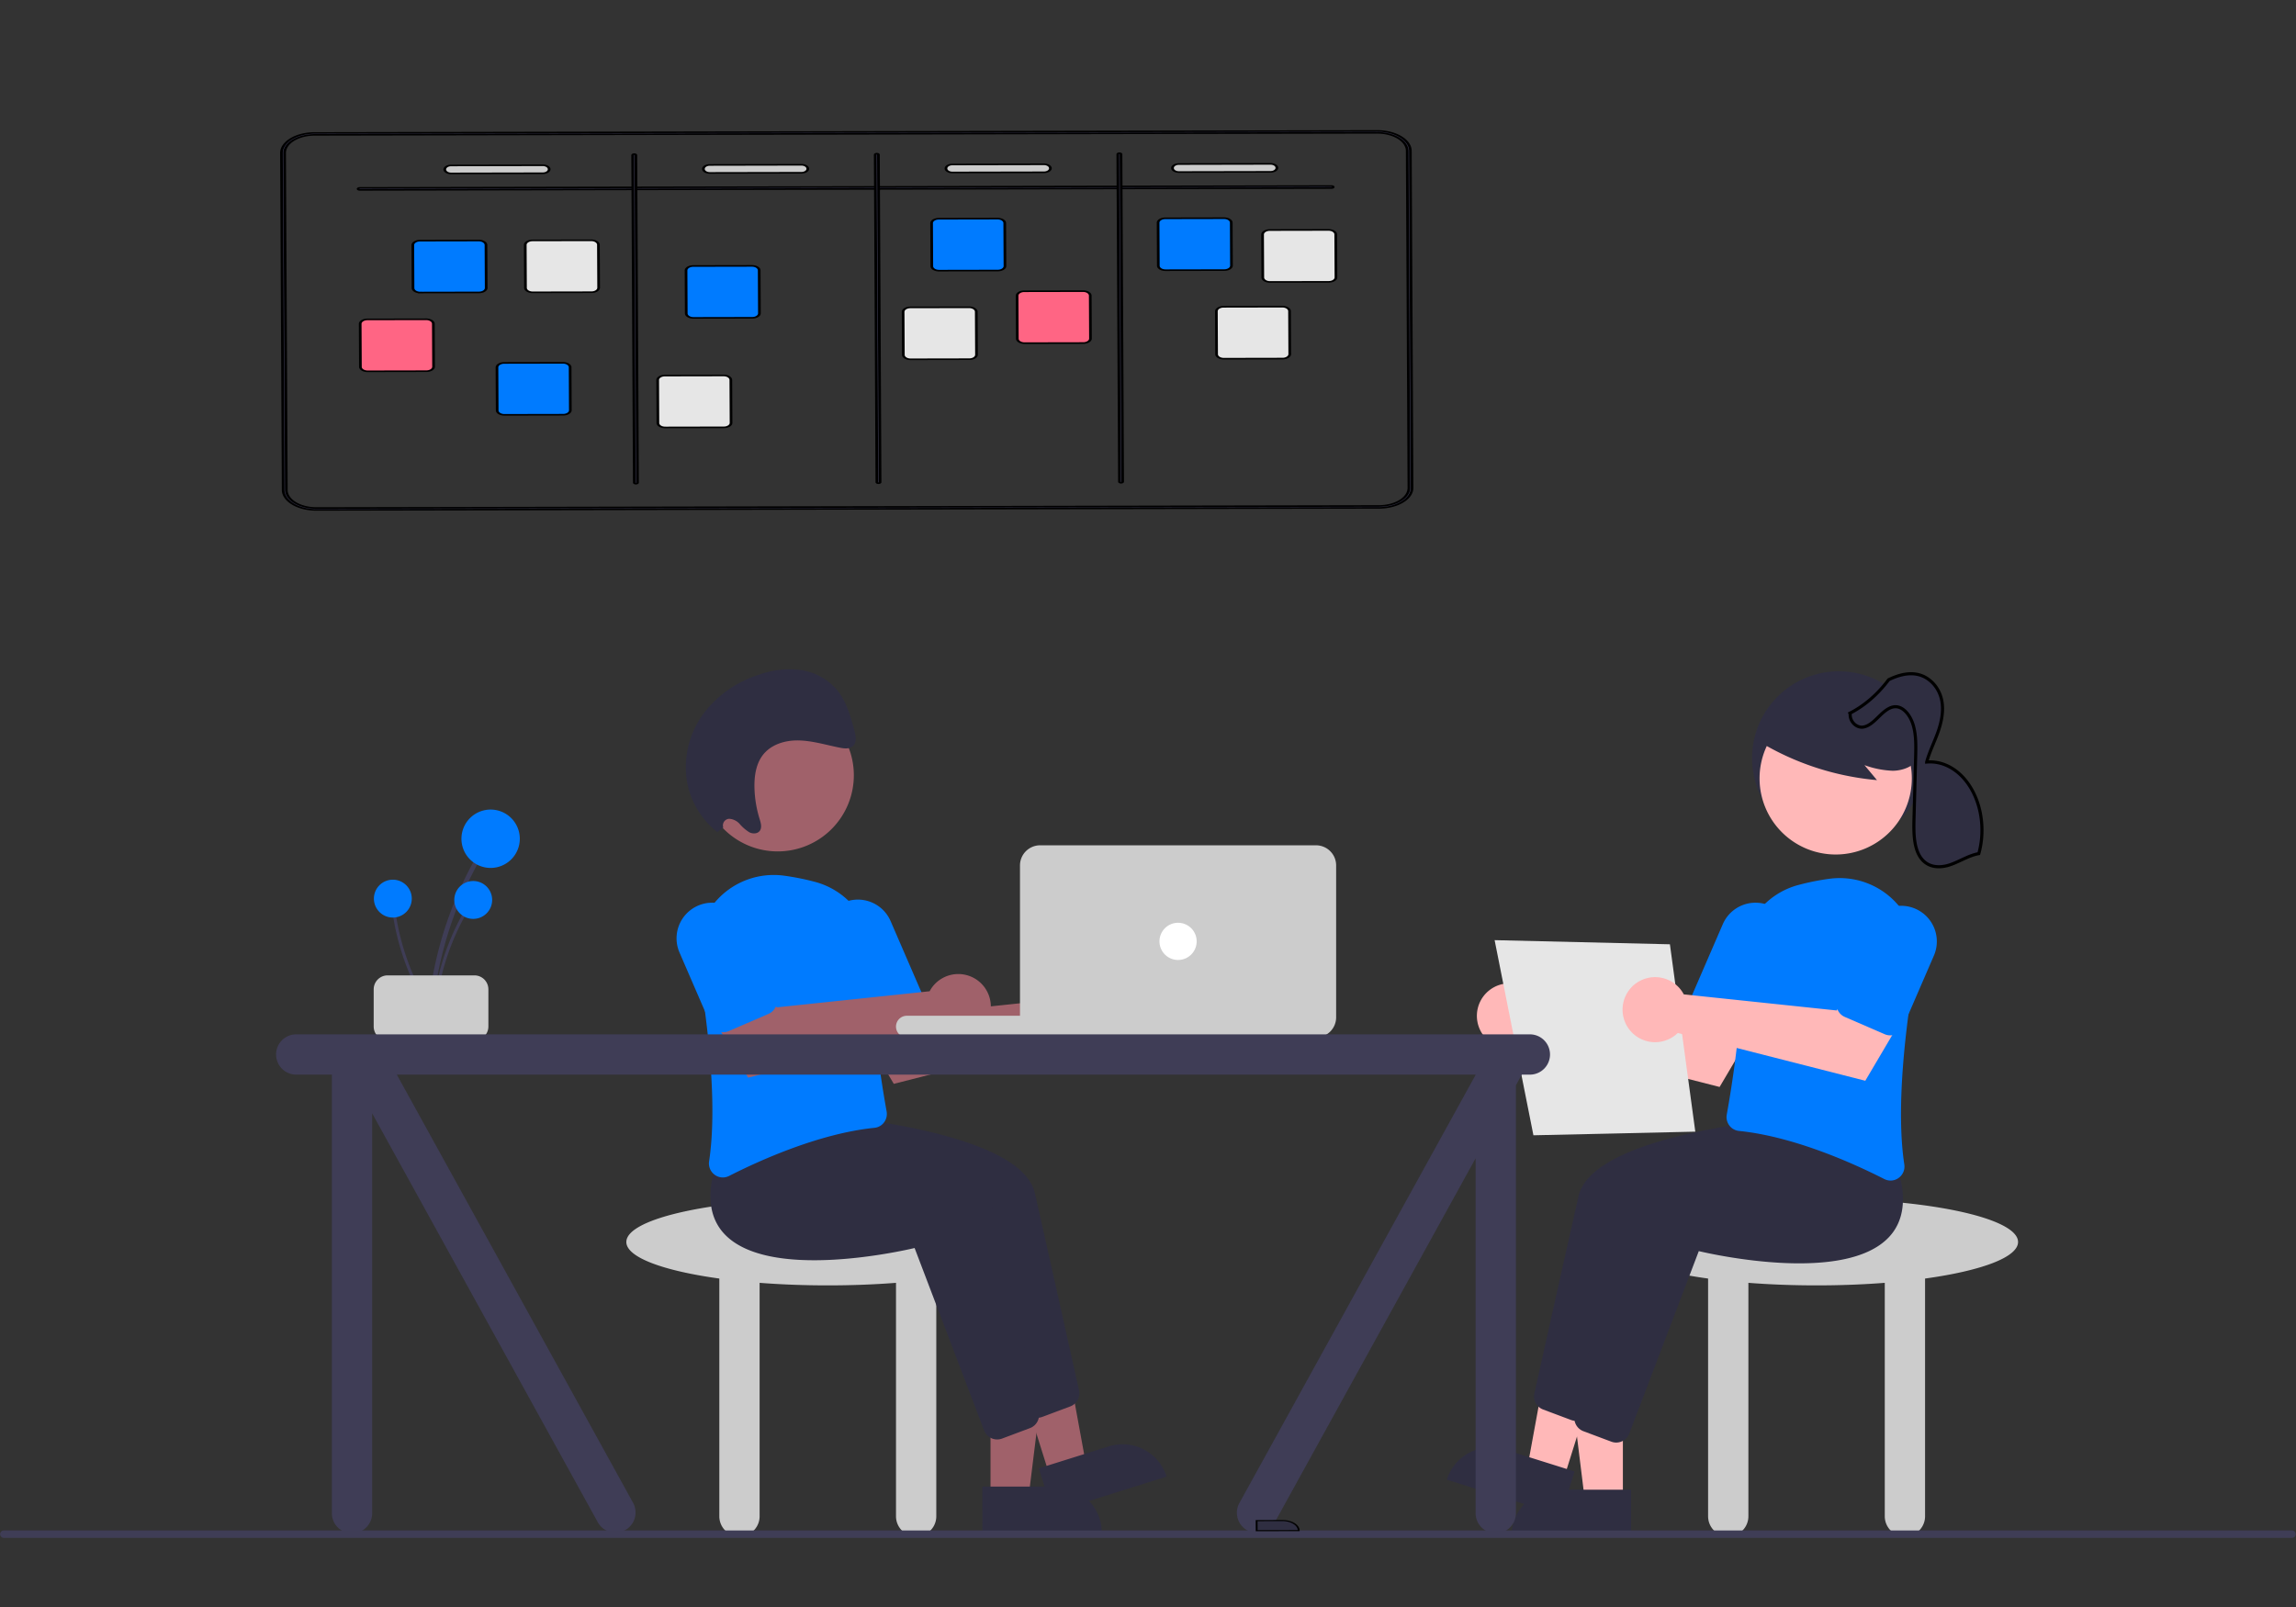 <?xml version="1.0" encoding="utf-8"?>
<svg id="master-artboard" viewBox="0 0 1400 980" version="1.1" xmlns="http://www.w3.org/2000/svg" x="0px" y="0px" style="enable-background:new 0 0 1400 980;" width="1400px" height="980px"><rect x="0" y="0" width="1400" height="980" fill="#333333" stroke="none"/><g transform="matrix(1.89, 0, 0, 1.89, -0, 42.079)"><g>
  <title>background</title>
  <path d="M -1 -1 H 741.675 V 474.949 H -1 V -1 Z" id="canvas_background" fill="none"/>
 </g><g>
  <title>Layer 1</title>
  <path d="m332.07,378.482c0,-7.732 -29.102,-14 -65,-14s-65,6.268 -65,14c0,4.955 11.964,9.306 30,11.794l0,76.706a6.5,6.5 0 0 0 13,0l0,-75.324c6.872,0.532 14.277,0.824 22,0.824s15.128,-0.292 22,-0.824l0,75.324a6.5,6.5 0 0 0 13,0l0,-76.706c18.036,-2.488 30,-6.839 30,-11.794z" fill="#ccc" id="svg_50"/>
  <path d="M 319.563 460.906 L 331.823 460.906 L 337.655 413.618 L 319.561 413.618 L 319.563 460.906 Z" fill="#a0616a" id="svg_51"/>
  <path d="m1448.695,1813.12l38.531,0l0,0l0,14.887l0,0l-23.644,0a14.887,14.887 0 0 1 -14.887,-14.887l0,0l0,0z" transform="rotate(179.997 902.096 1142.69)" fill="#2f2e41" id="svg_52"/>
  <path d="M 338.701 454.064 L 350.398 450.393 L 341.806 403.528 L 324.542 408.945 L 338.701 454.064 Z" fill="#a0616a" id="svg_53"/>
  <path d="m1679.84,1571.3l38.531,0l0,0l0,14.887l0,0l-23.644,0a14.887,14.887 0 0 1 -14.887,-14.887l0,0l-0,0z" transform="rotate(162.577 1113.69 912.876)" fill="#2f2e41" id="svg_54"/>
  <path d="m330.499,432.299l-22.427,-58.871c-5.031,1.182 -47.227,10.519 -61.359,-4.528c-4.843,-5.157 -5.788,-12.629 -2.808,-22.208l8.248,-10.364l0.256,0.014c3.118,0.164 76.435,4.273 81.461,26.389c4.238,18.645 11.977,53.405 14.247,63.615a4.516,4.516 0 0 1 -2.814,5.184l-9.019,3.382a4.462,4.462 0 0 1 -1.572,0.286a4.513,4.513 0 0 1 -4.213,-2.897z" fill="#2f2e41" id="svg_55"/>
  <path d="m317.499,439.299l-22.427,-58.871c-5.032,1.182 -47.227,10.518 -61.359,-4.528c-4.843,-5.157 -5.788,-12.629 -2.808,-22.208l8.248,-10.364l0.256,0.014c3.118,0.164 76.435,4.273 81.461,26.389c4.238,18.645 11.977,53.405 14.247,63.615a4.516,4.516 0 0 1 -2.814,5.184l-9.019,3.382a4.462,4.462 0 0 1 -1.572,0.286a4.513,4.513 0 0 1 -4.213,-2.897z" fill="#2f2e41" id="svg_56"/>
  <path d="m347.807,298.176a10.527,10.527 0 0 0 -0.885,1.402l-49.32,5.196l-7.1,-9.734l-16.091,8.794l13.944,23.621l60.487,-15.423a10.496,10.496 0 1 0 -1.036,-13.857l0,0z" fill="#a0616a" id="svg_57"/>
  <path d="m230.588,356.8a4.507,4.507 0 0 1 -1.819,-4.349c2.782,-18.343 -0.419,-44.619 -3.595,-63.433a24.795,24.795 0 0 1 27.559,-28.762a79.865,79.865 0 0 1 9.913,1.954l0,0a24.596,24.596 0 0 1 18.582,24.468c-0.475,18.154 3.211,40.806 4.818,49.701a4.519,4.519 0 0 1 -0.834,3.511a4.392,4.392 0 0 1 -3.096,1.75c-17.808,1.817 -37.012,10.502 -46.874,15.517a4.501,4.501 0 0 1 -2.05,0.501a4.429,4.429 0 0 1 -2.606,-0.858z" fill="#007bff" id="svg_58"/>
  <path d="m278.659,309.488a4.471,4.471 0 0 1 -2.474,-2.397l-9.931,-22.942a11.5,11.5 0 1 1 21.107,-9.136l9.932,22.942a4.506,4.506 0 0 1 -2.342,5.917l-12.848,5.562a4.469,4.469 0 0 1 -3.444,0.055l-0,0z" fill="#007bff" id="svg_59"/>
  <path d="m300.807,296.176a10.527,10.527 0 0 0 -0.885,1.402l-49.32,5.196l-7.1,-9.734l-16.091,8.794l13.944,23.621l60.487,-15.423a10.496,10.496 0 1 0 -1.036,-13.857l0,0z" fill="#a0616a" id="svg_60"/>
  <path d="m231.659,310.488a4.471,4.471 0 0 1 -2.474,-2.397l-9.931,-22.942a11.5,11.5 0 1 1 21.107,-9.136l9.932,22.942a4.506,4.506 0 0 1 -2.342,5.917l-12.848,5.562a4.469,4.469 0 0 1 -3.444,0.055l-0,0z" fill="#007bff" id="svg_61"/>
  <path d="M 275.467 227.891 A 24.561 24.561 0 0 1 250.906 252.452 A 24.561 24.561 0 0 1 226.345 227.891 A 24.561 24.561 0 0 1 250.906 203.33 A 24.561 24.561 0 0 1 275.467 227.891 Z" fill="#a0616a" id="svg_62"/>
  <path d="m233.346,244.748a2.135,2.135 0 0 1 1.856,-2.819a4.93,4.93 0 0 1 3.476,1.715a13.834,13.834 0 0 0 3.071,2.637c1.188,0.599 2.8,0.514 3.477,-0.628c0.636,-1.072 0.2,-2.508 -0.185,-3.753a36.907,36.907 0 0 1 -1.63,-9.77c-0.111,-3.7 0.411,-7.562 2.46,-10.448c2.644,-3.725 7.371,-5.139 11.845,-5.036s8.875,1.484 13.307,2.357c1.53,0.301 3.328,0.456 4.351,-0.73c1.088,-1.261 0.688,-3.301 0.226,-5.004c-1.201,-4.417 -2.475,-8.985 -5.265,-12.552a18.898,18.898 0 0 0 -12.061,-6.79a28.938,28.938 0 0 0 -13.462,1.528a36.096,36.096 0 0 0 -17.683,12.319a29.236,29.236 0 0 0 -5.578,21.6a26.667,26.667 0 0 0 9.886,16.855l1.908,-1.479l-0,0z" fill="#2f2e41" id="svg_63"/>
  <path d="m139.566,303.876a122.042,122.042 0 0 1 10.1,-38.517q2.28,-5.093 5.018,-9.961a0.744,0.744 0 0 0 -1.284,-0.75a123.728,123.728 0 0 0 -13.768,37.982q-1.034,5.584 -1.554,11.246c-0.088,0.952 1.399,0.946 1.486,0z" fill="#3f3d56" id="svg_64"/>
  <path d="M 167.699 248.368 A 9.414 9.414 0 0 1 158.285 257.782 A 9.414 9.414 0 0 1 148.871 248.368 A 9.414 9.414 0 0 1 158.285 238.954 A 9.414 9.414 0 0 1 167.699 248.368 Z" fill="#007bff" id="svg_65"/>
  <path d="m140.529,304.126a79.174,79.174 0 0 1 6.553,-24.988q1.479,-3.304 3.255,-6.462a0.483,0.483 0 0 0 -0.833,-0.487a80.268,80.268 0 0 0 -8.932,24.641q-0.671,3.622 -1.008,7.296c-0.057,0.618 0.908,0.614 0.964,0z" fill="#3f3d56" id="svg_66"/>
  <path d="M 158.78 268.116 A 6.108 6.108 0 0 1 152.673 274.223 A 6.108 6.108 0 0 1 146.565 268.116 A 6.108 6.108 0 0 1 152.673 262.008 A 6.108 6.108 0 0 1 158.78 268.116 Z" fill="#007bff" id="svg_67"/>
  <path d="m139.312,303.55a79.174,79.174 0 0 1 -10.202,-23.733q-0.866,-3.515 -1.408,-7.098a0.483,0.483 0 0 0 -0.956,0.128a80.269,80.269 0 0 0 8.113,24.922q1.699,3.269 3.693,6.373c0.335,0.522 1.093,-0.074 0.76,-0.593l-0,0z" fill="#3f3d56" id="svg_68"/>
  <path d="M 132.846 267.687 A 6.108 6.108 0 0 1 126.738 273.794 A 6.108 6.108 0 0 1 120.631 267.687 A 6.108 6.108 0 0 1 126.738 261.579 A 6.108 6.108 0 0 1 132.846 267.687 Z" fill="#007bff" id="svg_69"/>
  <path d="m120.562,308.954l0,-12a4.505,4.505 0 0 1 4.5,-4.5l28,0a4.505,4.505 0 0 1 4.5,4.5l0,12a4.505,4.505 0 0 1 -4.5,4.5l-28,0a4.505,4.505 0 0 1 -4.5,-4.5z" fill="#ccc" id="svg_70"/>
  <path d="M 292.57 305.482 H 371.57 A 3.5 3.5 0 0 1 375.07 308.982 V 308.982 A 3.5 3.5 0 0 1 371.57 312.482 H 292.57 A 3.5 3.5 0 0 1 289.07 308.982 V 308.982 A 3.5 3.5 0 0 1 292.57 305.482 Z" fill="#ccc" id="svg_71"/>
  <path d="m424.57,312.482l-89,0a6.507,6.507 0 0 1 -6.5,-6.5l0,-49a6.507,6.507 0 0 1 6.5,-6.5l89,0a6.507,6.507 0 0 1 6.5,6.5l0,49a6.507,6.507 0 0 1 -6.5,6.5z" fill="#ccc" id="svg_72"/>
  <path d="M 386.07 281.482 A 6 6 0 0 1 380.07 287.482 A 6 6 0 0 1 374.07 281.482 A 6 6 0 0 1 380.07 275.482 A 6 6 0 0 1 386.07 281.482 Z" fill="#fff" id="svg_73"/>
  <path d="m651.07,378.482c0,-7.732 -29.102,-14 -65,-14s-65,6.268 -65,14c0,4.955 11.964,9.306 30,11.794l0,76.706a6.5,6.5 0 0 0 13,0l0,-75.324c6.872,0.532 14.277,0.824 22,0.824s15.128,-0.292 22,-0.824l0,75.324a6.5,6.5 0 0 0 13,0l0,-76.706c18.036,-2.488 30,-6.839 30,-11.794z" fill="#ccc" id="svg_74"/>
  <path d="M 621.257 222.34 A 28 28 0 0 1 593.257 250.34 A 28 28 0 0 1 565.257 222.34 A 28 28 0 0 1 593.257 194.34 A 28 28 0 0 1 621.257 222.34 Z" fill="#2f2e41" id="svg_75"/>
  <path d="M 523.577 461.906 L 511.317 461.906 L 505.485 414.618 L 523.579 414.618 L 523.577 461.906 Z" fill="#ffb8b8" id="svg_76"/>
  <path d="m502.56,458.403l23.644,0l0,0l0,14.887l0,0l-38.531,0l0,0l0,0a14.887,14.887 0 0 1 14.887,-14.887z" fill="#2f2e41" id="svg_77"/>
  <path d="M 504.439 455.064 L 492.742 451.393 L 501.334 404.528 L 518.598 409.945 L 504.439 455.064 Z" fill="#ffb8b8" id="svg_78"/>
  <path d="m715.574,262.296l23.644,0l0,0l0,14.887l0,0l-38.531,0l0,0l0,0a14.887,14.887 0 0 1 14.887,-14.887z" transform="rotate(17.423 2.906 -397.128)" fill="#2f2e41" id="svg_79"/>
  <path d="m508.428,436.196a4.462,4.462 0 0 1 -1.572,-0.286l-9.019,-3.382a4.516,4.516 0 0 1 -2.814,-5.184c2.271,-10.21 10.01,-44.971 14.247,-63.615c5.026,-22.115 78.343,-26.225 81.461,-26.389l0.256,-0.014l8.248,10.364c2.98,9.579 2.036,17.051 -2.808,22.208c-14.132,15.047 -56.327,5.71 -61.359,4.528l-22.427,58.871a4.513,4.513 0 0 1 -4.213,2.898z" fill="#2f2e41" id="svg_80"/>
  <path d="m521.428,443.196a4.462,4.462 0 0 1 -1.572,-0.286l-9.019,-3.382a4.516,4.516 0 0 1 -2.814,-5.184c2.271,-10.21 10.01,-44.971 14.247,-63.615c5.026,-22.115 78.343,-26.225 81.461,-26.389l0.256,-0.014l8.248,10.364c2.98,9.579 2.036,17.051 -2.808,22.208c-14.132,15.046 -56.327,5.71 -61.359,4.528l-22.427,58.871a4.513,4.513 0 0 1 -4.213,2.898z" fill="#2f2e41" id="svg_81"/>
  <path d="m495.333,299.176a10.526,10.526 0 0 1 0.885,1.401l49.32,5.196l7.1,-9.734l16.091,8.795l-13.944,23.621l-60.487,-15.422a10.496,10.496 0 1 1 1.036,-13.857z" fill="#ffb8b8" id="svg_82"/>
  <path d="m609.946,358.658a4.501,4.501 0 0 1 -2.05,-0.501c-9.862,-5.015 -29.066,-13.699 -46.875,-15.517a4.392,4.392 0 0 1 -3.095,-1.75a4.519,4.519 0 0 1 -0.834,-3.511c1.607,-8.896 5.293,-31.547 4.818,-49.701a24.596,24.596 0 0 1 18.582,-24.468l0,0a79.864,79.864 0 0 1 9.913,-1.954a24.795,24.795 0 0 1 27.559,28.762c-3.176,18.814 -6.377,45.09 -3.595,63.433a4.507,4.507 0 0 1 -1.819,4.349a4.429,4.429 0 0 1 -2.606,0.858l0,-0z" fill="#007bff" id="svg_83"/>
  <path d="m562.824,310.807a4.496,4.496 0 0 1 -1.787,-0.373l-12.848,-5.562a4.506,4.506 0 0 1 -2.342,-5.917l9.932,-22.942a11.5,11.5 0 1 1 21.107,9.136l-9.931,22.942a4.511,4.511 0 0 1 -4.131,2.716l-0,-0z" fill="#007bff" id="svg_84"/>
  <path d="M 616.795 228.891 A 24.561 24.561 0 0 1 592.234 253.452 A 24.561 24.561 0 0 1 567.673 228.891 A 24.561 24.561 0 0 1 592.234 204.33 A 24.561 24.561 0 0 1 616.795 228.891 Z" fill="#ffb8b8" id="svg_85"/>
  <path d="m567.231,216.824a88.591,88.591 0 0 0 38.326,12.628l-4.04,-4.841a29.688,29.688 0 0 0 9.171,1.821c3.13,-0.049 6.41,-1.254 8.186,-3.832a9.342,9.342 0 0 0 0.625,-8.63a17.694,17.694 0 0 0 -5.566,-6.96a33.14,33.14 0 0 0 -30.844,-5.512a19.806,19.806 0 0 0 -9.212,5.909c-2.328,2.872 -6.811,5.432 -5.619,8.932l-1.027,0.484l0,0z" fill="#2f2e41" id="svg_86"/>
  <path d="m596.364,208.092a35.597,46.879 0 0 0 12.951,-11.029c3.131,-1.527 6.538,-2.471 9.811,-1.604s6.368,3.849 7.281,8.078c0.747,3.458 -0.024,7.182 -1.183,10.437s-2.706,6.274 -3.643,9.651a16.726,22.027 0 0 1 16.83,29.538c-3.216,0.568 -6.18,2.558 -9.324,3.617s-6.853,0.988 -9.189,-1.978c-2.472,-3.138 -2.521,-8.239 -2.402,-12.758l0.533,-20.15c0.091,-3.425 0.168,-6.96 -0.77,-10.157s-3.167,-5.997 -5.77,-5.968c-1.972,0.022 -3.718,1.596 -5.3,3.147s-3.256,3.208 -5.221,3.438s-4.208,-1.684 -4.061,-4.274" fill="#2f2e41" id="svg_87" stroke="null"/>
  <path d="M 482.197 281.087 L 538.75 282.422 L 546.943 342.878 L 494.716 344.05 L 482.197 281.087 Z" fill="#e6e6e6" id="svg_88"/>
  <path d="m542.333,297.176a10.526,10.526 0 0 1 0.885,1.402l49.32,5.196l7.1,-9.734l16.091,8.794l-13.944,23.621l-60.487,-15.423a10.496,10.496 0 1 1 1.036,-13.857l0,0z" fill="#ffb8b8" id="svg_89"/>
  <path d="m609.824,311.807a4.496,4.496 0 0 1 -1.787,-0.373l-12.848,-5.562a4.506,4.506 0 0 1 -2.342,-5.917l9.932,-22.942a11.5,11.5 0 1 1 21.107,9.136l-9.931,22.942a4.511,4.511 0 0 1 -4.131,2.716l-0,-0z" fill="#007bff" id="svg_90"/>
  <path d="m493.57,311.482l-398,0a6.5,6.5 0 1 0 0,13l11.5,0l0,141.5a6.5,6.5 0 0 0 13,0l0,-129.01l72.871,132.078a6.5,6.5 0 0 0 11.258,-6.5l-76.176,-138.068l348.046,0l0,0.084l-76.129,137.984a6.5,6.5 0 1 0 11.258,6.5l64.871,-117.578l0,114.51a6.5,6.5 0 0 0 13,0l0,-138.073l1.891,-3.427l2.609,0a6.5,6.5 0 0 0 0,-13l0,0z" fill="#3f3d56" id="svg_91"/>
  <path d="m739.485,473.949l-738.294,0a1.191,1.191 0 0 1 0,-2.381l738.294,0a1.191,1.191 0 0 1 0,2.381z" fill="#3f3d56" id="svg_92"/>
  <g id="svg_388">
   <g transform="matrix(0.288 0 0 0.288 0 0)" id="svg_386">
    <title>background</title>
    <path d="M 33152.734 13591.602 H 33954.734 V 14193.602 H 33152.734 V 13591.602 Z" id="svg_384" fill="none"/>
   </g>
   <g transform="matrix(0.288 0 0 0.288 0 0)" id="svg_387">
    <title>Layer 1</title>
    <path d="m33335.809,13650.602l-52.398,0a19.017,19.017 0 0 0 -19,19l0,56.81c-0.668,-0.04 -1.34,-0.1 -2,-0.18a66.999,66.999 0 1 1 73.102,-77.63c0.109,0.66 0.207,1.33 0.297,2l0,0z" fill="#f2f2f2" id="svg_383"/>
    <path d="m33954.41,13648.602l-671,0a21.023,21.023 0 0 0 -21,21l0,354a21.023,21.023 0 0 0 21,21l671,0a21.023,21.023 0 0 0 21,-21l0,-354a21.023,21.023 0 0 0 -21,-21zm19,375a19.017,19.017 0 0 1 -19,19l-671,0a19.017,19.017 0 0 1 -19,-19l0,-354a19.017,19.017 0 0 1 19,-19l671,0a19.017,19.017 0 0 1 19,19l0,354z" fill="#3f3d56" id="svg_382"/>
    <path d="m33921.41,13705.972l-605,0a1,1 0 0 1 0,-2l605,0a1,1 0 0 1 0,2z" fill="#3f3d56" id="svg_381"/>
    <path d="m33487.41,14001.602a1,1 0 0 1 -1,-1l0,-329a1,1 0 1 1 2,0l0,329a1,1 0 0 1 -1,1z" fill="#3f3d56" id="svg_380"/>
    <path d="m33638.41,14001.602a1,1 0 0 1 -1,-1l0,-329a1,1 0 1 1 2,0l0,329a1,1 0 0 1 -1,1z" fill="#3f3d56" id="svg_379"/>
    <path d="m33789.41,14001.602a1,1 0 0 1 -1,-1l0,-329a1,1 0 1 1 2,0l0,329a1,1 0 0 1 -1,1z" fill="#3f3d56" id="svg_378"/>
    <path d="m33390.328,13809.189l-36.543,0a4.505,4.505 0 0 1 -4.5,-4.5l0,-43.12a4.505,4.505 0 0 1 4.5,-4.5l36.543,0a4.505,4.505 0 0 1 4.5,4.5l0,43.12a4.505,4.505 0 0 1 -4.5,4.5z" fill="#007bff" id="svg_377"/>
    <path d="m33442.328,13932.189l-36.543,0a4.505,4.505 0 0 1 -4.5,-4.5l0,-43.12a4.505,4.505 0 0 1 4.5,-4.5l36.543,0a4.505,4.505 0 0 1 4.5,4.5l0,43.12a4.505,4.505 0 0 1 -4.5,4.5z" fill="#007bff" id="svg_376"/>
    <path d="m33560.328,13835.189l-36.543,0a4.505,4.505 0 0 1 -4.5,-4.5l0,-43.12a4.505,4.505 0 0 1 4.5,-4.5l36.543,0a4.505,4.505 0 0 1 4.5,4.5l0,43.12a4.505,4.505 0 0 1 -4.5,4.5z" fill="#007bff" id="svg_375"/>
    <path d="m33713.328,13788.189l-36.543,0a4.505,4.505 0 0 1 -4.5,-4.5l0,-43.12a4.505,4.505 0 0 1 4.5,-4.5l36.543,0a4.505,4.505 0 0 1 4.5,4.5l0,43.12a4.505,4.505 0 0 1 -4.5,4.5z" fill="#007bff" id="svg_374"/>
    <path d="m33854.328,13788.189l-36.543,0a4.505,4.505 0 0 1 -4.5,-4.5l0,-43.12a4.505,4.505 0 0 1 4.5,-4.5l36.543,0a4.505,4.505 0 0 1 4.5,4.5l0,43.12a4.505,4.505 0 0 1 -4.5,4.5z" fill="#007bff" id="svg_373"/>
    <path d="m33919.328,13800.189l-36.543,0a4.505,4.505 0 0 1 -4.5,-4.5l0,-43.12a4.505,4.505 0 0 1 4.5,-4.5l36.543,0a4.505,4.505 0 0 1 4.5,4.5l0,43.12a4.505,4.505 0 0 1 -4.5,4.5z" fill="#e6e6e6" id="svg_372"/>
    <path d="m33890.328,13877.189l-36.543,0a4.505,4.505 0 0 1 -4.5,-4.5l0,-43.12a4.505,4.505 0 0 1 4.5,-4.5l36.543,0a4.505,4.505 0 0 1 4.5,4.5l0,43.12a4.505,4.505 0 0 1 -4.5,4.5z" fill="#e6e6e6" id="svg_371"/>
    <path d="m33766.328,13861.189l-36.543,0a4.505,4.505 0 0 1 -4.5,-4.5l0,-43.12a4.505,4.505 0 0 1 4.5,-4.5l36.543,0a4.505,4.505 0 0 1 4.5,4.5l0,43.12a4.505,4.505 0 0 1 -4.5,4.5z" fill="#ff6584" id="svg_370"/>
    <path d="m33695.328,13877.189l-36.543,0a4.505,4.505 0 0 1 -4.5,-4.5l0,-43.12a4.505,4.505 0 0 1 4.5,-4.5l36.543,0a4.505,4.505 0 0 1 4.5,4.5l0,43.12a4.505,4.505 0 0 1 -4.5,4.5z" fill="#e6e6e6" id="svg_369"/>
    <path d="m33542.328,13945.188l-36.543,0a4.505,4.505 0 0 1 -4.5,-4.5l0,-43.119a4.505,4.505 0 0 1 4.5,-4.5l36.543,0a4.505,4.505 0 0 1 4.5,4.5l0,43.12a4.505,4.505 0 0 1 -4.5,4.499z" fill="#e6e6e6" id="svg_368"/>
    <path d="m33357.328,13888.189l-36.543,0a4.505,4.505 0 0 1 -4.5,-4.5l0,-43.12a4.505,4.505 0 0 1 4.5,-4.5l36.543,0a4.505,4.505 0 0 1 4.5,4.5l0,43.12a4.505,4.505 0 0 1 -4.5,4.5z" fill="#ff6584" id="svg_367"/>
    <path d="m33460.328,13809.189l-36.543,0a4.505,4.505 0 0 1 -4.5,-4.5l0,-43.12a4.505,4.505 0 0 1 4.5,-4.5l36.543,0a4.505,4.505 0 0 1 4.5,4.5l0,43.12a4.505,4.505 0 0 1 -4.5,4.5z" fill="#e6e6e6" id="svg_366"/>
    <path d="m33430.41,13689.602l-57,0a4,4 0 0 1 0,-8l57,0a4,4 0 0 1 0,8z" fill="#ccc" id="svg_365"/>
    <path d="m33591.41,13689.602l-57,0a4,4 0 0 1 0,-8l57,0a4,4 0 0 1 0,8z" fill="#ccc" id="svg_364"/>
    <path d="m33742.41,13689.602l-57,0a4,4 0 0 1 0,-8l57,0a4,4 0 0 1 0,8z" fill="#ccc" id="svg_363"/>
    <path d="m33883.41,13689.602l-57,0a4,4 0 0 1 0,-8l57,0a4,4 0 0 1 0,8z" fill="#ccc" id="svg_362"/>
    <path d="m34115.953,15616.71l38.531,0l0,0l0,14.887l0,0l-23.645,0a14.887,14.887 0 0 1 -14.887,-14.887l0,0l0,0z" transform="rotate(179.997 34135.2 15624.1)" fill="#2f2e41" id="svg_361"/>
    <path d="m33615.945,14156.398l23.645,0l0,0l0,14.887l0,0l-38.531,0l0,0l0,0a14.887,14.887 0 0 1 14.887,-14.887z" fill="#2f2e41" id="svg_360"/>
    <path d="m33893.219,14171.611l-738.293,0a1.191,1.191 0 1 1 0,-2.382l738.293,0a1.191,1.191 0 1 1 0,2.382z" fill="#3f3d56" id="svg_359"/>
    <g id="svg_266">
     <path d="m36663.57,14711.658a47.702,47.702 0 0 1 3.949,-15.055q0.891,-1.99 1.961,-3.894a0.291,0.291 0 0 0 -0.5,-0.293a48.361,48.361 0 0 0 -5.383,14.846q-0.402,2.183 -0.609,4.396c-0.031,0.372 0.547,0.37 0.582,0z" fill="#e6e6e6" id="svg_358"/>
     <path d="M 93829 37583.113 A 9.414 9.414 0 0 1 93819.586 37592.528 A 9.414 9.414 0 0 1 93810.172 37583.113 A 9.414 9.414 0 0 1 93819.586 37573.699 A 9.414 9.414 0 0 1 93829 37583.113 Z" fill="#e6e6e6" id="svg_357" transform="matrix(0.391 0 0 0.391 0 0)"/>
     <path d="m36663.949,14711.756a30.946,30.946 0 0 1 2.559,-9.767q0.578,-1.291 1.273,-2.526a0.189,0.189 0 0 0 -0.324,-0.189a31.374,31.374 0 0 0 -3.492,9.631q-0.262,1.416 -0.395,2.852c-0.023,0.242 0.355,0.24 0.379,0z" fill="#e6e6e6" id="svg_356"/>
     <path d="M 93820.084 37602.863 A 6.108 6.108 0 0 1 93813.977 37608.971 A 6.108 6.108 0 0 1 93807.869 37602.863 A 6.108 6.108 0 0 1 93813.977 37596.756 A 6.108 6.108 0 0 1 93820.084 37602.863 Z" fill="#e6e6e6" id="svg_355" transform="matrix(0.391 0 0 0.391 0 0)"/>
     <path d="m36663.473,14711.531a30.947,30.947 0 0 1 -3.988,-9.277q-0.34,-1.373 -0.551,-2.773a0.189,0.189 0 0 0 -0.375,0.05a31.374,31.374 0 0 0 3.172,9.741q0.664,1.278 1.445,2.491c0.129,0.204 0.426,-0.029 0.297,-0.231z" fill="#e6e6e6" id="svg_354"/>
     <path d="M 93794.147 37602.434 A 6.108 6.108 0 0 1 93788.039 37608.541 A 6.108 6.108 0 0 1 93781.932 37602.434 A 6.108 6.108 0 0 1 93788.039 37596.326 A 6.108 6.108 0 0 1 93794.147 37602.434 Z" fill="#e6e6e6" id="svg_353" transform="matrix(0.391 0 0 0.391 0 0)"/>
     <path d="m36656.145,14713.643l0,-4.69a1.761,1.761 0 0 1 1.758,-1.759l10.945,0a1.761,1.761 0 0 1 1.758,1.759l0,4.69a1.761,1.761 0 0 1 -1.758,1.759l-10.945,0a1.761,1.761 0 0 1 -1.758,-1.759z" fill="#f2f2f2" id="svg_352"/>
     <path d="m36668.457,14683.741l-4.691,0a1.761,1.761 0 0 1 -1.758,-1.759l0,-19.152a1.761,1.761 0 0 1 1.758,-1.759l4.691,0a1.761,1.761 0 0 1 1.758,1.759l0,19.152a1.761,1.761 0 0 1 -1.758,1.759z" fill="#f2f2f2" id="svg_351"/>
     <path d="M 93797.367 37518.699 H 93817.367 V 37522.699 H 93797.367 V 37518.699 Z" fill="#ccc" id="svg_350" transform="matrix(0.391 0 0 0.391 0 0)"/>
     <path d="M 93797.367 37549.699 H 93817.367 V 37553.699 H 93797.367 V 37549.699 Z" fill="#ccc" id="svg_349" transform="matrix(0.391 0 0 0.391 0 0)"/>
     <path d="m36680.18,14683.741l-4.688,0a1.761,1.761 0 0 1 -1.762,-1.759l0,-19.152a1.761,1.761 0 0 1 1.762,-1.759l4.688,0a1.761,1.761 0 0 1 1.762,1.759l0,19.152a1.761,1.761 0 0 1 -1.762,1.759z" fill="#f2f2f2" id="svg_348"/>
     <path d="M 93827.367 37518.699 H 93847.367 V 37522.699 H 93827.367 V 37518.699 Z" fill="#ccc" id="svg_347" transform="matrix(0.391 0 0 0.391 0 0)"/>
     <path d="M 93827.367 37549.699 H 93847.367 V 37553.699 H 93827.367 V 37549.699 Z" fill="#ccc" id="svg_346" transform="matrix(0.391 0 0 0.391 0 0)"/>
     <path d="m36691.906,14683.741l-4.688,0a1.761,1.761 0 0 1 -1.762,-1.759l0,-19.152a1.761,1.761 0 0 1 1.762,-1.759l4.688,0a1.761,1.761 0 0 1 1.762,1.759l0,19.152a1.761,1.761 0 0 1 -1.762,1.759z" fill="#f2f2f2" id="svg_345"/>
     <path d="M 93857.367 37518.699 H 93877.367 V 37522.699 H 93857.367 V 37518.699 Z" fill="#ccc" id="svg_344" transform="matrix(0.391 0 0 0.391 0 0)"/>
     <path d="M 93857.367 37549.699 H 93877.367 V 37553.699 H 93857.367 V 37549.699 Z" fill="#ccc" id="svg_343" transform="matrix(0.391 0 0 0.391 0 0)"/>
     <path d="m36698.16,14715.401l-4.688,0a1.761,1.761 0 0 1 -1.762,-1.759l0,-19.152a1.761,1.761 0 0 1 1.762,-1.759l4.688,0a1.761,1.761 0 0 1 1.762,1.759l0,19.152a1.761,1.761 0 0 1 -1.762,1.759z" fill="#f2f2f2" id="svg_342"/>
     <path d="M 93873.367 37599.699 H 93893.367 V 37603.699 H 93873.367 V 37599.699 Z" fill="#ccc" id="svg_341" transform="matrix(0.391 0 0 0.391 0 0)"/>
     <path d="M 93873.367 37630.699 H 93893.367 V 37634.699 H 93873.367 V 37630.699 Z" fill="#ccc" id="svg_340" transform="matrix(0.391 0 0 0.391 0 0)"/>
     <path d="m36709.887,14715.401l-4.691,0a1.761,1.761 0 0 1 -1.758,-1.759l0,-19.152a1.761,1.761 0 0 1 1.758,-1.759l4.691,0a1.761,1.761 0 0 1 1.758,1.759l0,19.152a1.761,1.761 0 0 1 -1.758,1.759z" fill="#f2f2f2" id="svg_339"/>
     <path d="M 93903.367 37599.699 H 93923.367 V 37603.699 H 93903.367 V 37599.699 Z" fill="#ccc" id="svg_338" transform="matrix(0.391 0 0 0.391 0 0)"/>
     <path d="M 93903.367 37630.699 H 93923.367 V 37634.699 H 93903.367 V 37630.699 Z" fill="#ccc" id="svg_337" transform="matrix(0.391 0 0 0.391 0 0)"/>
     <path d="m36721.613,14715.401l-4.691,0a1.761,1.761 0 0 1 -1.758,-1.759l0,-19.152a1.761,1.761 0 0 1 1.758,-1.759l4.691,0a1.761,1.761 0 0 1 1.758,1.759l0,19.152a1.761,1.761 0 0 1 -1.758,1.759z" fill="#f2f2f2" id="svg_336"/>
     <path d="M 93933.367 37599.699 H 93953.367 V 37603.699 H 93933.367 V 37599.699 Z" fill="#ccc" id="svg_335" transform="matrix(0.391 0 0 0.391 0 0)"/>
     <path d="M 93933.367 37630.699 H 93953.367 V 37634.699 H 93933.367 V 37630.699 Z" fill="#ccc" id="svg_334" transform="matrix(0.391 0 0 0.391 0 0)"/>
     <path d="m36667.281,14747.062l-4.688,0a1.761,1.761 0 0 1 -1.762,-1.759l0,-19.152a1.761,1.761 0 0 1 1.762,-1.759l4.688,0a1.761,1.761 0 0 1 1.762,1.759l0,19.152a1.761,1.761 0 0 1 -1.762,1.759z" fill="#f2f2f2" id="svg_333"/>
     <path d="M 93794.367 37680.699 H 93814.367 V 37684.699 H 93794.367 V 37680.699 Z" fill="#ccc" id="svg_332" transform="matrix(0.391 0 0 0.391 0 0)"/>
     <path d="M 93794.367 37711.699 H 93814.367 V 37715.699 H 93794.367 V 37711.699 Z" fill="#ccc" id="svg_331" transform="matrix(0.391 0 0 0.391 0 0)"/>
     <path d="m36679.008,14747.062l-4.691,0a1.761,1.761 0 0 1 -1.758,-1.759l0,-19.152a1.761,1.761 0 0 1 1.758,-1.759l4.691,0a1.761,1.761 0 0 1 1.762,1.759l0,19.152a1.761,1.761 0 0 1 -1.762,1.759z" fill="#f2f2f2" id="svg_330"/>
     <path d="M 93824.367 37680.699 H 93844.367 V 37684.699 H 93824.367 V 37680.699 Z" fill="#ccc" id="svg_329" transform="matrix(0.391 0 0 0.391 0 0)"/>
     <path d="M 93824.367 37711.699 H 93844.367 V 37715.699 H 93824.367 V 37711.699 Z" fill="#ccc" id="svg_328" transform="matrix(0.391 0 0 0.391 0 0)"/>
     <path d="m36690.734,14747.062l-4.691,0a1.761,1.761 0 0 1 -1.758,-1.759l0,-19.152a1.761,1.761 0 0 1 1.758,-1.759l4.691,0a1.761,1.761 0 0 1 1.758,1.759l0,19.152a1.761,1.761 0 0 1 -1.758,1.759z" fill="#f2f2f2" id="svg_327"/>
     <path d="M 93854.367 37680.699 H 93874.367 V 37684.699 H 93854.367 V 37680.699 Z" fill="#ccc" id="svg_326" transform="matrix(0.391 0 0 0.391 0 0)"/>
     <path d="M 93854.367 37711.699 H 93874.367 V 37715.699 H 93854.367 V 37711.699 Z" fill="#ccc" id="svg_325" transform="matrix(0.391 0 0 0.391 0 0)"/>
     <path d="m36703.633,14683.741l-4.691,0a1.761,1.761 0 0 1 -1.758,-1.759l0,-19.152a1.761,1.761 0 0 1 1.758,-1.759l4.691,0a1.761,1.761 0 0 1 1.758,1.759l0,19.152a1.761,1.761 0 0 1 -1.758,1.759z" fill="#f2f2f2" id="svg_324"/>
     <path d="M 93887.367 37518.699 H 93907.367 V 37522.699 H 93887.367 V 37518.699 Z" fill="#ccc" id="svg_323" transform="matrix(0.391 0 0 0.391 0 0)"/>
     <path d="M 93887.367 37549.699 H 93907.367 V 37553.699 H 93887.367 V 37549.699 Z" fill="#ccc" id="svg_322" transform="matrix(0.391 0 0 0.391 0 0)"/>
     <path d="m36715.359,14683.741l-4.691,0a1.761,1.761 0 0 1 -1.758,-1.759l0,-19.152a1.761,1.761 0 0 1 1.758,-1.759l4.691,0a1.761,1.761 0 0 1 1.758,1.759l0,19.152a1.761,1.761 0 0 1 -1.758,1.759z" fill="#f2f2f2" id="svg_321"/>
     <path d="M 93917.367 37518.699 H 93937.367 V 37522.699 H 93917.367 V 37518.699 Z" fill="#ccc" id="svg_320" transform="matrix(0.391 0 0 0.391 0 0)"/>
     <path d="M 93917.367 37549.699 H 93937.367 V 37553.699 H 93917.367 V 37549.699 Z" fill="#ccc" id="svg_319" transform="matrix(0.391 0 0 0.391 0 0)"/>
     <path d="m36727.086,14683.741l-4.691,0a1.761,1.761 0 0 1 -1.758,-1.759l0,-19.152a1.761,1.761 0 0 1 1.758,-1.759l4.691,0a1.761,1.761 0 0 1 1.758,1.759l0,19.152a1.761,1.761 0 0 1 -1.758,1.759z" fill="#f2f2f2" id="svg_318"/>
     <path d="M 93947.367 37518.699 H 93967.367 V 37522.699 H 93947.367 V 37518.699 Z" fill="#ccc" id="svg_317" transform="matrix(0.391 0 0 0.391 0 0)"/>
     <path d="M 93947.367 37549.699 H 93967.367 V 37553.699 H 93947.367 V 37549.699 Z" fill="#ccc" id="svg_316" transform="matrix(0.391 0 0 0.391 0 0)"/>
     <path d="m36738.812,14683.741l-4.691,0a1.761,1.761 0 0 1 -1.758,-1.759l0,-19.152a1.761,1.761 0 0 1 1.758,-1.759l4.691,0a1.761,1.761 0 0 1 1.758,1.759l0,19.152a1.761,1.761 0 0 1 -1.758,1.759z" fill="#f2f2f2" id="svg_315"/>
     <path d="M 93977.367 37518.699 H 93997.367 V 37522.699 H 93977.367 V 37518.699 Z" fill="#ccc" id="svg_314" transform="matrix(0.391 0 0 0.391 0 0)"/>
     <path d="M 93977.367 37549.699 H 93997.367 V 37553.699 H 93977.367 V 37549.699 Z" fill="#ccc" id="svg_313" transform="matrix(0.391 0 0 0.391 0 0)"/>
     <path d="m36756.379,14684.328l-111.398,0a0.391,0.391 0 0 1 0,-0.782l111.398,0a0.391,0.391 0 0 1 0,0.782z" fill="#ccc" id="svg_312"/>
     <path d="m36756.379,14715.988l-111.398,0a0.391,0.391 0 0 1 0,-0.782l111.398,0a0.391,0.391 0 0 1 0,0.782z" fill="#ccc" id="svg_311"/>
     <path d="m36756.379,14747.648l-111.398,0a0.391,0.391 0 0 1 0,-0.782l111.398,0a0.391,0.391 0 0 1 0,0.782z" fill="#ccc" id="svg_310"/>
     <path d="m36749.781,14809.008c0,-3.022 -11.375,-5.473 -25.406,-5.473s-25.406,2.45 -25.406,5.473c0,1.937 4.676,3.637 11.727,4.609l0,29.981a2.541,2.541 0 0 0 5.078,0l0,-29.441c2.688,0.208 5.582,0.322 8.602,0.322s5.91,-0.114 8.598,-0.322l0,29.441a2.541,2.541 0 0 0 5.082,0l0,-29.981c7.051,-0.973 11.727,-2.673 11.727,-4.609z" fill="#ccc" id="svg_309"/>
     <path d="M 36744.891 14841.224 L 36749.684 14841.224 L 36751.965 14822.74 L 36744.891 14822.74 L 36744.891 14841.224 Z" fill="#a0616a" id="svg_308"/>
     <path d="m95138.055,39322.32l38.531,0l0,0l0,14.887l0,0l-23.648,0a14.887,14.887 0 0 1 -14.883,-14.887l0,0l0,0z" transform="rotate(179.997 -11037.5 -44734.2) matrix(0.391 0 0 0.391 1098.96 1392.13)" fill="#2f2e41" id="svg_307"/>
     <path d="M 36752.371 14838.55 L 36756.945 14837.114 L 36753.586 14818.797 L 36746.84 14820.914 L 36752.371 14838.55 Z" fill="#a0616a" id="svg_306"/>
     <path d="m95369.195,39080.5l38.531,0l0,0l0,14.887l0,0l-23.641,0a14.887,14.887 0 0 1 -14.891,-14.887l0,0l0,0z" transform="rotate(162.577 -34405.6 13759.1) matrix(0.391 0 0 0.391 1159.15 1289.74)" fill="#2f2e41" id="svg_305"/>
     <path d="m36749.164,14830.042l-8.766,-23.011c-1.965,0.462 -18.457,4.111 -23.98,-1.77c-1.895,-2.016 -2.262,-4.937 -1.098,-8.681l3.223,-4.051l0.102,0.005c1.219,0.064 29.875,1.671 31.84,10.314c1.656,7.288 4.68,20.875 5.57,24.865a1.765,1.765 0 0 1 -1.102,2.026l-3.527,1.321a1.744,1.744 0 0 1 -0.613,0.112a1.764,1.764 0 0 1 -1.648,-1.133z" fill="#2f2e41" id="svg_304"/>
     <path d="m36744.086,14832.778l-8.766,-23.011c-1.969,0.462 -18.461,4.111 -23.984,-1.77c-1.895,-2.017 -2.262,-4.937 -1.098,-8.681l3.223,-4.051l0.102,0.005c1.219,0.064 29.875,1.671 31.84,10.314c1.656,7.288 4.68,20.874 5.57,24.865a1.765,1.765 0 0 1 -1.102,2.026l-3.523,1.321a1.744,1.744 0 0 1 -0.617,0.112a1.764,1.764 0 0 1 -1.645,-1.133z" fill="#2f2e41" id="svg_303"/>
     <path d="m36755.93,14777.618a4.114,4.114 0 0 0 -0.344,0.548l-19.277,2.031l-2.777,-3.805l-6.289,3.438l5.453,9.232l23.641,-6.028a4.102,4.102 0 1 0 -0.406,-5.416l0,0z" fill="#a0616a" id="svg_302"/>
     <path d="m36710.113,14800.532a1.762,1.762 0 0 1 -0.711,-1.699c1.09,-7.17 -0.164,-17.44 -1.402,-24.794a9.692,9.692 0 0 1 10.77,-11.242a31.216,31.216 0 0 1 3.875,0.764l0,0a9.614,9.614 0 0 1 7.262,9.563c-0.184,7.097 1.258,15.95 1.887,19.427a1.766,1.766 0 0 1 -0.328,1.372a1.717,1.717 0 0 1 -1.211,0.685c-6.957,0.71 -14.465,4.104 -18.32,6.064a1.759,1.759 0 0 1 -0.801,0.196a1.731,1.731 0 0 1 -1.02,-0.336z" fill="#007bff" id="svg_301"/>
     <path d="m36728.902,14782.04a1.748,1.748 0 0 1 -0.965,-0.938l-3.883,-8.967a4.495,4.495 0 1 1 8.25,-3.571l3.883,8.968a1.761,1.761 0 0 1 -0.918,2.312l-5.02,2.174a1.747,1.747 0 0 1 -1.348,0.021l0,0z" fill="#007bff" id="svg_300"/>
     <path d="m36737.562,14776.837a4.114,4.114 0 0 0 -0.348,0.548l-19.277,2.03l-2.773,-3.805l-6.293,3.438l5.453,9.233l23.641,-6.028a4.102,4.102 0 1 0 -0.402,-5.416l0,0z" fill="#a0616a" id="svg_299"/>
     <path d="m36710.531,14782.431a1.748,1.748 0 0 1 -0.965,-0.937l-3.883,-8.968a4.495,4.495 0 1 1 8.25,-3.571l3.883,8.968a1.761,1.761 0 0 1 -0.914,2.312l-5.023,2.174a1.747,1.747 0 0 1 -1.348,0.021l0,0z" fill="#007bff" id="svg_298"/>
     <path d="M 93964.827 37737.09 A 24.561 24.561 0 0 1 93940.266 37761.651 A 24.561 24.561 0 0 1 93915.705 37737.09 A 24.561 24.561 0 0 1 93940.266 37712.529 A 24.561 24.561 0 0 1 93964.827 37737.09 Z" fill="#a0616a" id="svg_297" transform="matrix(0.391 0 0 0.391 0 0)"/>
     <path d="m36711.191,14756.735a0.834,0.834 0 0 1 0.727,-1.103a1.927,1.927 0 0 1 1.359,0.671a5.407,5.407 0 0 0 1.199,1.03c0.465,0.234 1.094,0.201 1.359,-0.245c0.25,-0.419 0.078,-0.98 -0.074,-1.468a14.426,14.426 0 0 1 -0.637,-3.818c-0.043,-1.446 0.164,-2.956 0.965,-4.084c1.031,-1.456 2.879,-2.009 4.629,-1.969s3.469,0.58 5.199,0.922c0.598,0.117 1.301,0.178 1.703,-0.286c0.426,-0.492 0.27,-1.29 0.086,-1.955c-0.469,-1.727 -0.965,-3.512 -2.059,-4.906a7.387,7.387 0 0 0 -4.711,-2.654a11.311,11.311 0 0 0 -5.262,0.598a14.109,14.109 0 0 0 -6.914,4.814a11.427,11.427 0 0 0 -2.18,8.442a10.423,10.423 0 0 0 3.863,6.588l0.746,-0.577z" fill="#2f2e41" id="svg_296"/>
     <path d="m36674.535,14779.847a47.702,47.702 0 0 1 3.949,-15.056q0.891,-1.99 1.961,-3.894a0.291,0.291 0 0 0 -0.5,-0.293a48.361,48.361 0 0 0 -5.383,14.847q-0.402,2.182 -0.605,4.396c-0.035,0.372 0.547,0.369 0.578,0z" fill="#3f3d56" id="svg_295"/>
     <path d="M 93857.055 37757.566 A 9.414 9.414 0 0 1 93847.641 37766.981 A 9.414 9.414 0 0 1 93838.226 37757.566 A 9.414 9.414 0 0 1 93847.641 37748.152 A 9.414 9.414 0 0 1 93857.055 37757.566 Z" fill="#007bff" id="svg_294" transform="matrix(0.391 0 0 0.391 0 0)"/>
     <path d="m36674.914,14779.944a30.946,30.946 0 0 1 2.562,-9.768q0.578,-1.291 1.27,-2.525a0.189,0.189 0 0 0 -0.324,-0.19a31.374,31.374 0 0 0 -3.492,9.632q-0.262,1.415 -0.395,2.852c-0.02,0.241 0.355,0.239 0.379,0z" fill="#3f3d56" id="svg_293"/>
     <path d="M 93848.139 37777.316 A 6.108 6.108 0 0 1 93842.031 37783.424 A 6.108 6.108 0 0 1 93835.924 37777.316 A 6.108 6.108 0 0 1 93842.031 37771.209 A 6.108 6.108 0 0 1 93848.139 37777.316 Z" fill="#007bff" id="svg_292" transform="matrix(0.391 0 0 0.391 0 0)"/>
     <path d="m36674.438,14779.719a30.946,30.946 0 0 1 -3.988,-9.276q-0.34,-1.374 -0.551,-2.774a0.189,0.189 0 0 0 -0.371,0.051a31.374,31.374 0 0 0 3.168,9.741q0.664,1.277 1.445,2.49c0.129,0.204 0.426,-0.028 0.297,-0.231z" fill="#3f3d56" id="svg_291"/>
     <path d="M 93822.201 37776.887 A 6.108 6.108 0 0 1 93816.094 37782.994 A 6.108 6.108 0 0 1 93809.986 37776.887 A 6.108 6.108 0 0 1 93816.094 37770.779 A 6.108 6.108 0 0 1 93822.201 37776.887 Z" fill="#007bff" id="svg_290" transform="matrix(0.391 0 0 0.391 0 0)"/>
     <path d="m36667.109,14781.831l0,-4.69a1.761,1.761 0 0 1 1.758,-1.759l10.945,0a1.761,1.761 0 0 1 1.758,1.759l0,4.69a1.761,1.761 0 0 1 -1.758,1.759l-10.945,0a1.761,1.761 0 0 1 -1.758,-1.759z" fill="#ccc" id="svg_289"/>
     <path d="M 93981.93 37814.684 H 94060.93 A 3.5 3.5 0 0 1 94064.43 37818.184 V 37818.184 A 3.5 3.5 0 0 1 94060.93 37821.684 H 93981.93 A 3.5 3.5 0 0 1 93978.43 37818.184 V 37818.184 A 3.5 3.5 0 0 1 93981.93 37814.684 Z" fill="#ccc" id="svg_288" transform="matrix(0.391 0 0 0.391 0 0)"/>
     <path d="m36785.934,14783.21l-34.785,0a2.544,2.544 0 0 1 -2.539,-2.54l0,-19.152a2.544,2.544 0 0 1 2.539,-2.541l34.785,0a2.544,2.544 0 0 1 2.543,2.541l0,19.152a2.544,2.544 0 0 1 -2.543,2.54z" fill="#ccc" id="svg_287"/>
     <path d="M 94075.43 37790.684 A 6 6 0 0 1 94069.43 37796.684 A 6 6 0 0 1 94063.43 37790.684 A 6 6 0 0 1 94069.43 37784.684 A 6 6 0 0 1 94075.43 37790.684 Z" fill="#fff" id="svg_286" transform="matrix(0.391 0 0 0.391 0 0)"/>
     <path d="m36874.465,14809.008c0,-3.022 -11.371,-5.473 -25.406,-5.473s-25.406,2.45 -25.406,5.473c0,1.937 4.68,3.637 11.727,4.609l0,29.981a2.541,2.541 0 0 0 5.082,0l0,-29.441c2.688,0.208 5.582,0.322 8.598,0.322s5.914,-0.114 8.602,-0.322l0,29.441a2.541,2.541 0 0 0 5.082,0l0,-29.981c7.047,-0.973 11.723,-2.673 11.723,-4.609z" fill="#ccc" id="svg_285"/>
     <path d="M 94310.617 37731.539 A 28 28 0 0 1 94282.617 37759.539 A 28 28 0 0 1 94254.617 37731.539 A 28 28 0 0 1 94282.617 37703.539 A 28 28 0 0 1 94310.617 37731.539 Z" fill="#2f2e41" id="svg_284" transform="matrix(0.391 0 0 0.391 0 0)"/>
     <path d="M 36824.633 14841.615 L 36819.844 14841.615 L 36817.562 14823.132 L 36824.633 14823.132 L 36824.633 14841.615 Z" fill="#ffb8b8" id="svg_283"/>
     <path d="m36816.418,14840.245l9.242,0l0,0l0,5.819l0,0l-15.059,0l0,0l0,0a5.819,5.819 0 0 1 5.816,-5.819z" fill="#2f2e41" id="svg_282"/>
     <path d="M 36817.152 14838.94 L 36812.582 14837.506 L 36815.941 14819.188 L 36822.688 14821.305 L 36817.152 14838.94 Z" fill="#ffb8b8" id="svg_281"/>
     <path d="m94404.93,37771.496l23.648,0l0,0l0,14.887l0,0l-38.531,0l0,0l0,0a14.887,14.887 0 0 1 14.883,-14.887z" transform="rotate(17.423 36973.8 14756.4) matrix(0.391 0 0 0.391 72.511 -10.568)" fill="#2f2e41" id="svg_280"/>
     <path d="m36818.711,14831.565a1.744,1.744 0 0 1 -0.613,-0.111l-3.523,-1.322a1.765,1.765 0 0 1 -1.102,-2.025c0.887,-3.991 3.914,-17.578 5.57,-24.865c1.965,-8.645 30.621,-10.251 31.84,-10.314l0.098,-0.006l3.227,4.051c1.164,3.744 0.793,6.665 -1.098,8.681c-5.523,5.882 -22.016,2.231 -23.984,1.771l-8.766,23.01a1.764,1.764 0 0 1 -1.648,1.133z" fill="#2f2e41" id="svg_279"/>
     <path d="m36823.793,14834.302a1.744,1.744 0 0 1 -0.613,-0.112l-3.527,-1.321a1.765,1.765 0 0 1 -1.098,-2.026c0.887,-3.99 3.91,-17.577 5.566,-24.865c1.965,-8.644 30.625,-10.25 31.844,-10.314l0.098,-0.005l3.223,4.051c1.168,3.744 0.797,6.665 -1.094,8.681c-5.527,5.881 -22.02,2.231 -23.984,1.77l-8.766,23.011a1.764,1.764 0 0 1 -1.648,1.133z" fill="#2f2e41" id="svg_278"/>
     <path d="m36813.594,14778.009a4.114,4.114 0 0 1 0.348,0.548l19.277,2.031l2.773,-3.805l6.289,3.438l-5.449,9.233l-23.645,-6.028a4.102,4.102 0 1 1 0.406,-5.417z" fill="#ffb8b8" id="svg_277"/>
     <path d="m36858.391,14801.259a1.759,1.759 0 0 1 -0.801,-0.196c-3.852,-1.96 -11.359,-5.354 -18.32,-6.064a1.717,1.717 0 0 1 -1.211,-0.685a1.766,1.766 0 0 1 -0.324,-1.372c0.629,-3.477 2.07,-12.33 1.883,-19.426a9.614,9.614 0 0 1 7.262,-9.564l0,0a31.216,31.216 0 0 1 3.875,-0.764a9.692,9.692 0 0 1 10.773,11.242c-1.242,7.354 -2.492,17.624 -1.406,24.794a1.762,1.762 0 0 1 -0.711,1.699a1.731,1.731 0 0 1 -1.02,0.336z" fill="#007bff" id="svg_276"/>
     <path d="m36839.973,14782.555a1.757,1.757 0 0 1 -0.695,-0.146l-5.023,-2.174a1.761,1.761 0 0 1 -0.914,-2.312l3.879,-8.968a4.495,4.495 0 1 1 8.254,3.571l-3.883,8.968a1.763,1.763 0 0 1 -1.617,1.061l0,0z" fill="#007bff" id="svg_275"/>
     <path d="M 94306.155 37738.09 A 24.561 24.561 0 0 1 94281.594 37762.651 A 24.561 24.561 0 0 1 94257.033 37738.09 A 24.561 24.561 0 0 1 94281.594 37713.529 A 24.561 24.561 0 0 1 94306.155 37738.09 Z" fill="#ffb8b8" id="svg_274" transform="matrix(0.391 0 0 0.391 0 0)"/>
     <path d="m36841.695,14745.82a34.627,34.627 0 0 0 14.98,4.937l-1.578,-1.893a11.604,11.604 0 0 0 3.586,0.712c1.223,-0.019 2.504,-0.49 3.199,-1.497a3.651,3.651 0 0 0 0.242,-3.374a6.916,6.916 0 0 0 -2.176,-2.72a12.953,12.953 0 0 0 -12.055,-2.155a7.742,7.742 0 0 0 -3.602,2.311c-0.91,1.122 -2.66,2.122 -2.195,3.49l-0.402,0.189z" fill="#2f2e41" id="svg_273"/>
     <path d="m36853.082,14738.073a29.504,29.504 0 0 0 -10.734,-6.941c-2.594,-0.961 -5.418,-1.556 -8.129,-1.01s-5.281,2.423 -6.035,5.085c-0.621,2.176 0.02,4.52 0.98,6.568s2.242,3.949 3.02,6.074a13.863,13.863 0 0 1 -13.949,18.59c2.664,0.357 5.121,1.61 7.727,2.277s5.68,0.621 7.617,-1.245c2.047,-1.975 2.086,-5.186 1.988,-8.029l-0.441,-12.682c-0.074,-2.156 -0.141,-4.381 0.637,-6.393s2.629,-3.774 4.785,-3.756c1.633,0.014 3.082,1.004 4.391,1.98s2.699,2.019 4.328,2.164s3.488,-1.06 3.367,-2.69" fill="#2f2e41" id="svg_272"/>
     <path d="M 36808.461 14770.938 L 36830.562 14771.461 L 36833.766 14795.091 L 36813.352 14795.549 L 36808.461 14770.938 Z" fill="#e6e6e6" id="svg_271"/>
     <path d="m36831.965,14777.228a4.114,4.114 0 0 1 0.348,0.548l19.277,2.031l2.773,-3.805l6.289,3.438l-5.449,9.232l-23.645,-6.028a4.102,4.102 0 1 1 0.406,-5.416l0,0z" fill="#ffb8b8" id="svg_270"/>
     <path d="m36858.344,14782.946a1.757,1.757 0 0 1 -0.695,-0.146l-5.023,-2.174a1.761,1.761 0 0 1 -0.914,-2.312l3.879,-8.968a4.495,4.495 0 1 1 8.25,3.571l-3.879,8.968a1.763,1.763 0 0 1 -1.617,1.062l0,0z" fill="#007bff" id="svg_269"/>
     <path d="m36812.906,14782.819l-155.566,0a2.541,2.541 0 1 0 0,5.081l4.496,0l0,55.308a2.541,2.541 0 0 0 5.082,0l0,-50.426l28.48,51.625a2.541,2.541 0 0 0 4.402,-2.541l-29.773,-53.966l136.039,0l0,0.033l-29.758,53.933a2.541,2.541 0 1 0 4.398,2.541l25.359,-45.957l0,44.758a2.541,2.541 0 0 0 5.078,0l0,-53.968l0.742,-1.34l1.02,0a2.541,2.541 0 0 0 0,-5.081z" fill="#3f3d56" id="svg_268"/>
     <path d="m36909.023,14846.322l-288.574,0a0.465,0.465 0 0 1 0,-0.932l288.574,0a0.465,0.465 0 0 1 0,0.932z" fill="#3f3d56" id="svg_267"/>
    </g>
   </g>
  </g>
  <title stroke="null">Layer 1</title><g stroke="null" id="svg_416" transform="matrix(0.587, 0, 0, 0.349, -450.139, -50.264)">
    
    <path stroke="null" d="m1354.583,255.754l-400.215,1.297a12.539,12.681 0 0 0 -12.487,12.708l0.641,213.53a12.539,12.681 0 0 0 12.563,12.626l400.215,-1.297a12.539,12.681 0 0 0 12.487,-12.708l-0.641,-213.53a12.539,12.681 0 0 0 -12.563,-12.626l0,0zm12.011,226.16a11.343,11.471 0 0 1 -11.298,11.497l-400.215,1.297a11.343,11.471 0 0 1 -11.367,-11.424l-0.641,-213.53a11.343,11.471 0 0 1 11.298,-11.497l400.215,-1.297a11.343,11.471 0 0 1 11.367,11.424l0.641,213.53l0,0z" fill="#3f3d56" id="svg_438" transform="matrix(1.459, 0, 0, 1.459, -452.666, -171.877)"/>
    <path stroke="null" d="m1337.226,291.684l-362.885,1.176a0.6,0.625 0 0 1 -0.004,-1.251l362.885,-1.176a0.6,0.625 0 0 1 0.004,1.251z" fill="#3f3d56" id="svg_437" transform="matrix(1.472, 0, 0, 1.472, -469.676, -175.296)"/>
    <path stroke="null" d="m1077.464,477.385a0.6,0.625 0 0 1 -0.602,-0.623l-0.617,-205.723a0.6,0.625 0 1 1 1.2,-0.004l0.617,205.723a0.6,0.625 0 0 1 -0.598,0.627l0,-0z" fill="#3f3d56" id="svg_436" transform="matrix(1.472, 0, 0, 1.472, -469.676, -175.296)"/>
    <path stroke="null" d="m1168.035,477.091a0.6,0.625 0 0 1 -0.602,-0.623l-0.617,-205.723a0.6,0.625 0 1 1 1.2,-0.004l0.617,205.723a0.6,0.625 0 0 1 -0.598,0.627l0,-0z" fill="#3f3d56" id="svg_435" transform="matrix(1.472, 0, 0, 1.472, -469.676, -175.296)"/>
    <path stroke="null" d="m1258.606,476.798a0.6,0.625 0 0 1 -0.602,-0.623l-0.617,-205.723a0.6,0.625 0 1 1 1.2,-0.004l0.617,205.723a0.6,0.625 0 0 1 -0.598,0.627z" fill="#3f3d56" id="svg_434" transform="matrix(1.472, 0, 0, 1.472, -469.676, -175.296)"/>
    <path stroke="null" d="m1018.871,357.258l-21.918,0.071a2.702,2.817 0 0 1 -2.708,-2.805l-0.081,-26.963a2.702,2.817 0 0 1 2.691,-2.823l21.918,-0.071a2.702,2.817 0 0 1 2.708,2.805l0.081,26.963a2.702,2.817 0 0 1 -2.691,2.823l0,0z" fill="#007bff" id="svg_433" transform="matrix(1.472, 0, 0, 1.472, -469.676, -175.296)"/>
    <path stroke="null" d="m1050.292,434.069l-21.917,0.071a2.702,2.817 0 0 1 -2.708,-2.805l-0.081,-26.963a2.702,2.817 0 0 1 2.691,-2.823l21.917,-0.071a2.702,2.817 0 0 1 2.708,2.805l0.081,26.963a2.702,2.817 0 0 1 -2.691,2.823z" fill="#007bff" id="svg_432" transform="matrix(1.472, 0, 0, 1.472, -469.676, -175.296)"/>
    <path stroke="null" d="m1120.887,373.185l-21.917,0.071a2.702,2.817 0 0 1 -2.708,-2.805l-0.081,-26.963a2.702,2.817 0 0 1 2.691,-2.823l21.917,-0.071a2.702,2.817 0 0 1 2.708,2.805l0.081,26.963a2.702,2.817 0 0 1 -2.691,2.823z" fill="#007bff" id="svg_431" transform="matrix(1.472, 0, 0, 1.472, -469.676, -175.296)"/>
    <path stroke="null" d="m1212.57,343.499l-21.917,0.071a2.702,2.817 0 0 1 -2.708,-2.805l-0.081,-26.963a2.702,2.817 0 0 1 2.691,-2.823l21.917,-0.071a2.702,2.817 0 0 1 2.708,2.805l0.081,26.963a2.702,2.817 0 0 1 -2.691,2.823z" fill="#007bff" id="svg_430" transform="matrix(1.472, 0, 0, 1.472, -469.676, -175.296)"/>
    <path stroke="null" d="m1297.143,343.225l-21.917,0.071a2.702,2.817 0 0 1 -2.708,-2.805l-0.081,-26.963a2.702,2.817 0 0 1 2.691,-2.823l21.917,-0.071a2.702,2.817 0 0 1 2.708,2.805l0.081,26.963a2.702,2.817 0 0 1 -2.691,2.823z" fill="#007bff" id="svg_429" transform="matrix(1.472, 0, 0, 1.472, -469.676, -175.296)"/>
    <path stroke="null" d="m1336.153,350.602l-21.917,0.071a2.702,2.817 0 0 1 -2.708,-2.805l-0.081,-26.963a2.702,2.817 0 0 1 2.691,-2.823l21.917,-0.071a2.702,2.817 0 0 1 2.708,2.805l0.081,26.963a2.702,2.817 0 0 1 -2.691,2.823z" fill="#e6e6e6" id="svg_428" transform="matrix(1.472, 0, 0, 1.472, -469.676, -175.296)"/>
    <path stroke="null" d="m1318.903,398.807l-21.917,0.071a2.702,2.817 0 0 1 -2.708,-2.805l-0.081,-26.963a2.702,2.817 0 0 1 2.691,-2.823l21.917,-0.071a2.702,2.817 0 0 1 2.708,2.805l0.081,26.963a2.702,2.817 0 0 1 -2.691,2.823z" fill="#e6e6e6" id="svg_427" transform="matrix(1.472, 0, 0, 1.472, -469.676, -175.296)"/>
    <path stroke="null" d="m1244.496,389.043l-21.917,0.071a2.702,2.817 0 0 1 -2.708,-2.805l-0.081,-26.963a2.702,2.817 0 0 1 2.691,-2.823l21.917,-0.071a2.702,2.817 0 0 1 2.708,2.805l0.081,26.963a2.702,2.817 0 0 1 -2.691,2.823l0,0z" fill="#ff6584" id="svg_426" transform="matrix(1.472, 0, 0, 1.472, -469.676, -175.296)"/>
    <path stroke="null" d="m1201.94,399.186l-21.917,0.071a2.702,2.817 0 0 1 -2.708,-2.805l-0.081,-26.963a2.702,2.817 0 0 1 2.691,-2.823l21.917,-0.071a2.702,2.817 0 0 1 2.708,2.805l0.081,26.963a2.702,2.817 0 0 1 -2.691,2.823l0,0z" fill="#e6e6e6" id="svg_425" transform="matrix(1.472, 0, 0, 1.472, -469.676, -175.296)"/>
    <path stroke="null" d="m1110.297,442.003l-21.917,0.071a2.702,2.817 0 0 1 -2.708,-2.805l-0.081,-26.963a2.702,2.817 0 0 1 2.691,-2.823l21.917,-0.071a2.702,2.817 0 0 1 2.708,2.805l0.081,26.963a2.702,2.817 0 0 1 -2.691,2.823z" fill="#e6e6e6" id="svg_424" transform="matrix(1.472, 0, 0, 1.472, -469.676, -175.296)"/>
    <path stroke="null" d="m999.224,406.721l-21.917,0.071a2.702,2.817 0 0 1 -2.708,-2.805l-0.081,-26.963a2.702,2.817 0 0 1 2.691,-2.823l21.917,-0.071a2.702,2.817 0 0 1 2.708,2.805l0.081,26.963a2.702,2.817 0 0 1 -2.691,2.823z" fill="#ff6584" id="svg_423" transform="matrix(1.472, 0, 0, 1.472, -469.676, -175.296)"/>
    <path stroke="null" d="m1060.857,357.122l-21.917,0.071a2.702,2.817 0 0 1 -2.708,-2.805l-0.081,-26.963a2.702,2.817 0 0 1 2.691,-2.823l21.917,-0.071a2.702,2.817 0 0 1 2.708,2.805l0.081,26.963a2.702,2.817 0 0 1 -2.691,2.823l0,0z" fill="#e6e6e6" id="svg_422" transform="matrix(1.472, 0, 0, 1.472, -469.676, -175.296)"/>
    <path stroke="null" d="m1042.689,282.402l-34.19,0.111a2.399,2.501 0 0 1 -0.015,-5.002l34.19,-0.111a2.399,2.501 0 0 1 0.015,5.002l0,0z" fill="#ccc" id="svg_421" transform="matrix(1.472, 0, 0, 1.472, -469.676, -175.296)"/>
    <path stroke="null" d="m1139.259,282.09l-34.189,0.111a2.399,2.501 0 0 1 -0.015,-5.002l34.189,-0.111a2.399,2.501 0 0 1 0.015,5.002z" fill="#ccc" id="svg_420" transform="matrix(1.472, 0, 0, 1.472, -469.676, -175.296)"/>
    <path stroke="null" d="m1229.83,281.796l-34.189,0.111a2.399,2.501 0 0 1 -0.015,-5.002l34.189,-0.111a2.399,2.501 0 0 1 0.015,5.002z" fill="#ccc" id="svg_419" transform="matrix(1.472, 0, 0, 1.472, -469.676, -175.296)"/>
    <path stroke="null" d="m1314.403,281.522l-34.189,0.111a2.399,2.501 0 0 1 -0.015,-5.002l34.189,-0.111a2.399,2.501 0 0 1 0.015,5.002l0,0z" fill="#ccc" id="svg_418" transform="matrix(1.472, 0, 0, 1.472, -469.676, -175.296)"/>
    <path stroke="null" d="m1480.639,1495.32l-23.111,0.076l0,0l-0.028,-9.309l0,0l14.182,-0.047a8.929,9.309 0 0 1 8.958,9.279l0,0l0,0z" fill="#2f2e41" id="svg_417"/>
   <path d="M 934.943 558.921 L 1008.642 647.76" style="fill: rgb(63, 61, 86); fill-opacity: 1; stroke: rgb(0, 0, 0); stroke-opacity: 1; stroke-width: 0; paint-order: fill;" transform="matrix(1.459, 0, 0, 1.459, -452.666, -171.877)"/></g>
 </g></g></svg>